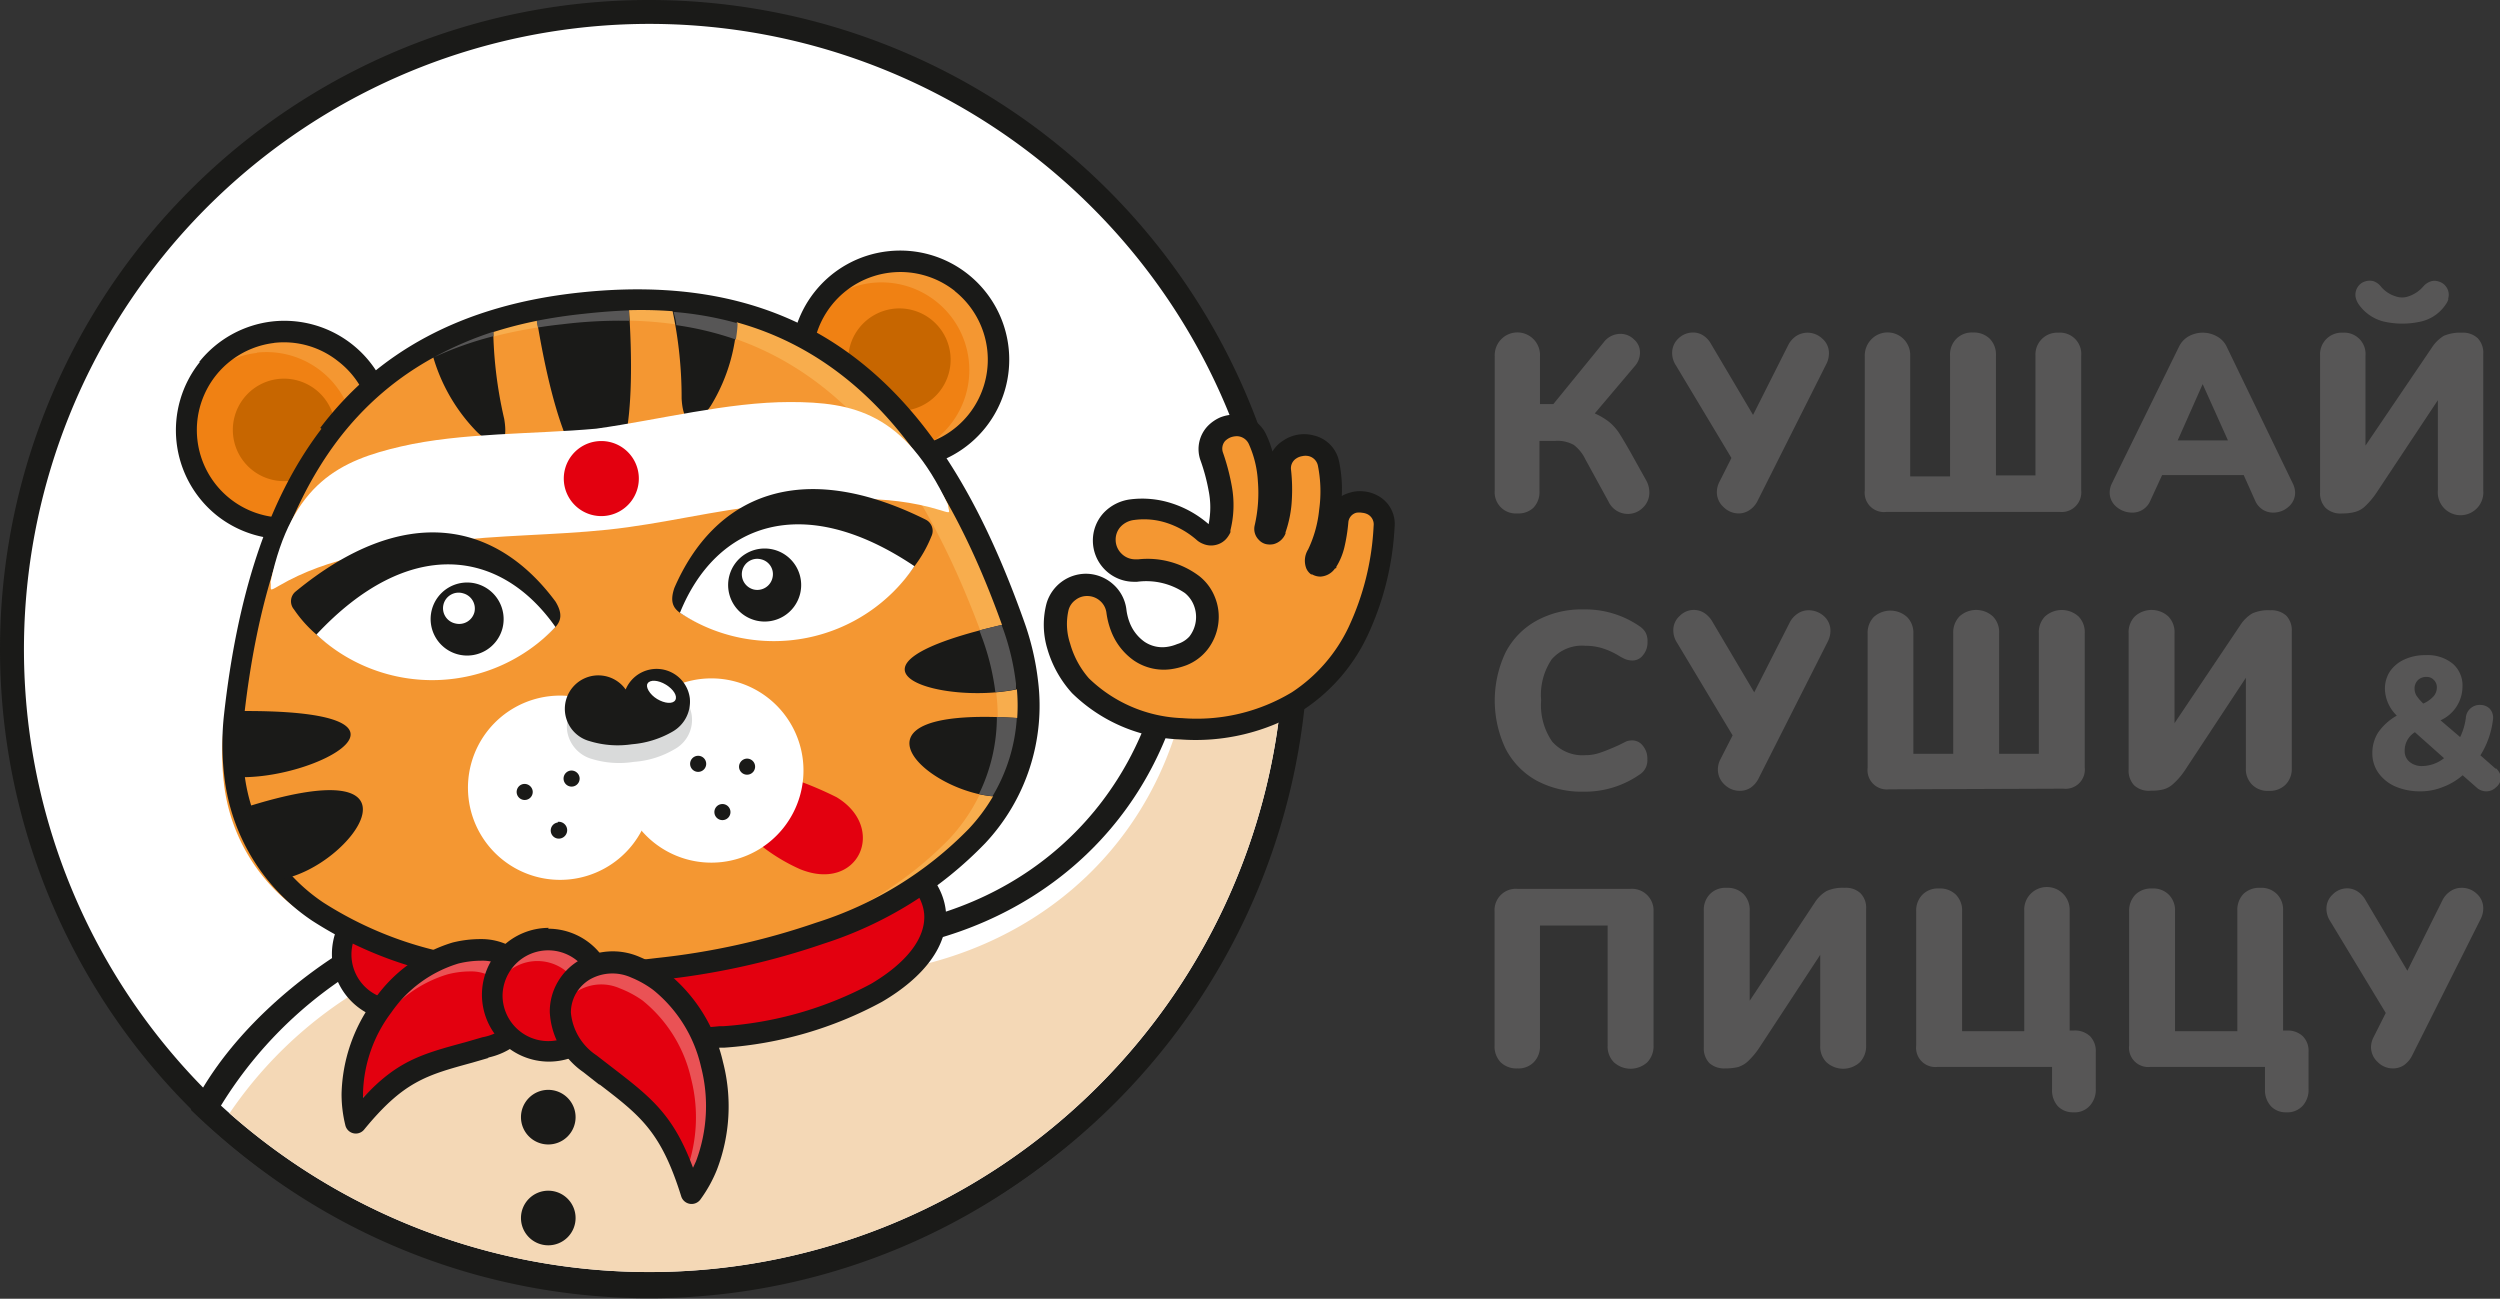 <svg xmlns="http://www.w3.org/2000/svg" viewBox="0 0 149.24 77.53"><rect x="0" y="0" width="149.24" height="77.53" fill="#333333" stroke="none"/><defs><style>.cls-1,.cls-3{fill:#fff;}.cls-2{fill:#1a1a18;}.cls-10,.cls-11,.cls-12,.cls-2,.cls-3,.cls-4,.cls-5,.cls-6,.cls-7,.cls-8,.cls-9{fill-rule:evenodd;}.cls-4{fill:#f4d8b6;}.cls-5{fill:#e3000f;}.cls-6{fill:#f49732;}.cls-7{fill:#f08113;}.cls-8{fill:#c76600;}.cls-9{fill:#f8ad4d;}.cls-10{fill:#575656;}.cls-11{fill:#d9dada;}.cls-12{fill:#ea5255;}</style></defs><title>logoРесурс 1</title><g id="Слой_2" data-name="Слой 2"><g id="_1" data-name="1"><circle class="cls-1" cx="38.76" cy="38.76" r="38.06" transform="translate(-7.76 67.76) rotate(-76.93)"/><path class="cls-2" d="M38.76,0A38.75,38.75,0,1,1,11.35,11.35,38.68,38.68,0,0,1,38.76,0ZM65.17,12.36a37.34,37.34,0,1,0,10.94,26.4A37.22,37.22,0,0,0,65.17,12.36Z"/><path class="cls-2" d="M23.29,55.26c-4.12,1.85-9.48,6-11.89,11A39.33,39.33,0,0,0,78.1,38.05c0-.29,0-.57,0-.85l-8.75,2.71c-1.56,7.68-7.5,14.18-17,15.45-.4-.7,1.41-2.73,1-3.18-1.32-1.61-2.31-1.32-4-.35s-4.1,2.64-6.33,3.86A18.68,18.68,0,0,1,36.59,58c-2.15.3-4.38.13-5.84.28a5.49,5.49,0,0,0-.88.17,1,1,0,0,0-.19-.61,11.27,11.27,0,0,0-3.21-2.72C25.37,54.45,24.75,54.45,23.29,55.26Z"/><path class="cls-3" d="M51.76,52.61a.6.6,0,0,0-.25-.13,4.27,4.27,0,0,0-1.43.6c-2.15,1.24-4.17,2.68-6.36,3.88a20.24,20.24,0,0,1-6.94,2.43,25,25,0,0,1-3.35.21c-.83,0-1.71,0-2.52.08a3.34,3.34,0,0,0-.63.12l-1.89.55,0-1.83a10.9,10.9,0,0,0-2.68-2.19,1.94,1.94,0,0,0-.61-.26,3.13,3.13,0,0,0-1.14.45l-.06,0-.06,0A24.7,24.7,0,0,0,13.19,66,37.89,37.89,0,0,0,76.64,39.16L70.57,41c-2.12,8.7-9.11,14.56-18.07,15.75l-1,.13-.49-.84c-.58-1-.05-2.1.44-3C51.57,53,51.67,52.78,51.76,52.61Z"/><path class="cls-4" d="M51.11,53.85a8.07,8.07,0,0,0-1,.52c-2.15,1.23-4.17,2.68-6.36,3.87a20.25,20.25,0,0,1-6.94,2.44,28.83,28.83,0,0,1-3.35.21c-.83,0-1.71,0-2.52.08a3.32,3.32,0,0,0-.63.11l-1.89.55,0-1.29h0v-.58a10.92,10.92,0,0,0-2.65-2.15,1.73,1.73,0,0,0-.61-.26,3,3,0,0,0-1.14.45l-.06,0-.06,0A25,25,0,0,0,13.7,66.46a37.89,37.89,0,0,0,62.88-26l-6,1.86C68.45,51,61.46,56.89,52.5,58.07l-1,.13-.49-.83a2.1,2.1,0,0,1-.16-1.64A2.68,2.68,0,0,1,51.11,53.85Z"/><path class="cls-5" d="M42.21,49.39c7.24-.64,13.34,1.65,13.62,5.12s-5.37,6.78-12.62,7.42-13.35-1.65-13.63-5.11S35,50,42.21,49.39Z"/><path class="cls-2" d="M42.17,48.75l.23,0a22.57,22.57,0,0,1,9.52,1.1c2.65,1,4.37,2.62,4.55,4.6v0c.15,2-1.32,3.89-3.81,5.35a23,23,0,0,1-9.4,2.74l-.24,0a22.6,22.6,0,0,1-9.53-1.1c-2.65-1-4.37-2.62-4.55-4.59v-.06c-.15-2,1.32-3.88,3.81-5.35a23,23,0,0,1,9.4-2.74ZM42.48,50l-.22,0A21.58,21.58,0,0,0,33.4,52.6c-2.07,1.21-3.29,2.69-3.18,4.16v0c.13,1.44,1.54,2.67,3.73,3.5a21.14,21.14,0,0,0,9,1l.23,0A21.83,21.83,0,0,0,52,58.73c2.06-1.22,3.28-2.7,3.17-4.17v0c-.13-1.44-1.54-2.68-3.73-3.51a21.11,21.11,0,0,0-9-1Z"/><path class="cls-5" d="M27,52.69c-3.66,0-6.62,1.91-6.62,4.28s3,4.28,6.62,4.28,6.62-1.92,6.62-4.28S30.63,52.69,27,52.69Z"/><path class="cls-2" d="M27,53.33a8.12,8.12,0,0,0-4.34,1.15,2.7,2.7,0,0,0,0,5l0,0A8.18,8.18,0,0,0,27,60.6a8.06,8.06,0,0,0,4.33-1.15h0a2.7,2.7,0,0,0,0-5A8.09,8.09,0,0,0,27,53.33Zm-5,.07A9.38,9.38,0,0,1,27,52a9.38,9.38,0,0,1,5,1.36,4,4,0,0,1,0,7.13h0a9.32,9.32,0,0,1-5,1.36,9.4,9.4,0,0,1-5-1.33l0,0a4,4,0,0,1,0-7.13Z"/><path class="cls-6" d="M79.2,33.53c-.32.48-.93.24-.55-.47a9,9,0,0,0,.65-5.41,1.45,1.45,0,0,0-2.87.4,8.1,8.1,0,0,1-.29,3.48c-.19.46-.72.37-.64-.09a8.64,8.64,0,0,0-.4-5.27,1.48,1.48,0,0,0-2.75,1,7.43,7.43,0,0,1,.44,4.29.62.62,0,0,1-1.05.23,5.31,5.31,0,0,0-4.19-1.33,1.85,1.85,0,0,0-1.67,1.82,1.82,1.82,0,0,0,1.82,1.82,4.86,4.86,0,0,1,3.41.81,2.49,2.49,0,0,1-.59,4.22c-2,.79-3.66-.62-3.91-2.61a1.8,1.8,0,0,0-3.52-.29,5.47,5.47,0,0,0,1.41,4.75c3.16,3.31,9.23,3.3,12.93.93,3.41-2.19,4.9-6.21,5.18-10.42a1.4,1.4,0,0,0-2.78-.29A5.58,5.58,0,0,1,79.2,33.53Z"/><path class="cls-2" d="M79.69,33.94a1.13,1.13,0,0,1-.86.48,1,1,0,0,1-.5-.13l-.06,0a.86.86,0,0,1-.29-.36,1.27,1.27,0,0,1,.11-1.13,7.11,7.11,0,0,0,.66-2.38,7.86,7.86,0,0,0-.07-2.59.74.74,0,0,0-.55-.6.85.85,0,0,0-.39,0,.88.88,0,0,0-.36.14.69.69,0,0,0-.31.68,10.6,10.6,0,0,1,.05,1.73,7,7,0,0,1-.38,2l0,.07a1.05,1.05,0,0,1-.7.63,1.07,1.07,0,0,1-.47,0h0a.83.83,0,0,1-.42-.25.92.92,0,0,1-.25-.87v0a8.62,8.62,0,0,0,.19-2.63,6.24,6.24,0,0,0-.53-2.2.8.8,0,0,0-.7-.49,1.09,1.09,0,0,0-.4.07,1,1,0,0,0-.33.22A.7.7,0,0,0,73,27a13,13,0,0,1,.54,2.06,6.22,6.22,0,0,1-.09,2.6.56.56,0,0,1,0,.12,1.63,1.63,0,0,1-.21.34,1.18,1.18,0,0,1-.62.4,1.21,1.21,0,0,1-.79-.05,1.27,1.27,0,0,1-.42-.26,5.16,5.16,0,0,0-1.78-1,4.37,4.37,0,0,0-1.92-.17,1.31,1.31,0,0,0-.81.4,1.13,1.13,0,0,0-.3.78,1.15,1.15,0,0,0,.35.83,1.16,1.16,0,0,0,.83.34h.17a5.12,5.12,0,0,1,3.64,1,3,3,0,0,1,.94,1.27,3.11,3.11,0,0,1,.19,1.62,3.19,3.19,0,0,1-.64,1.5,3,3,0,0,1-1.25.93,4.33,4.33,0,0,1-.94.24,3.17,3.17,0,0,1-2.2-.52,3.79,3.79,0,0,1-1.36-1.75,4.79,4.79,0,0,1-.28-1.1v0a1.13,1.13,0,0,0-.38-.71,1.15,1.15,0,0,0-.77-.29,1.1,1.1,0,0,0-.69.23,1.09,1.09,0,0,0-.42.6,3.68,3.68,0,0,0,.09,2A5.36,5.36,0,0,0,65,40.49a8.45,8.45,0,0,0,5.58,2.38,11,11,0,0,0,6.55-1.55,9.54,9.54,0,0,0,3.37-3.87A16,16,0,0,0,82,31.39a.68.68,0,0,0-.36-.69.9.9,0,0,0-.33-.09,1,1,0,0,0-.35,0,.65.65,0,0,0-.47.58,10.49,10.49,0,0,1-.24,1.5h0a4,4,0,0,1-.48,1.15.18.18,0,0,1,0,.07Zm.24-6.43a8.2,8.2,0,0,1,.17,2.1,1.79,1.79,0,0,1,.45-.19,2,2,0,0,1,.83-.09,2.09,2.09,0,0,1,.81.23,1.91,1.91,0,0,1,1.06,1.92A17.32,17.32,0,0,1,81.61,38a10.81,10.81,0,0,1-3.83,4.39,12.37,12.37,0,0,1-7.33,1.75A9.71,9.71,0,0,1,64,41.38a6.7,6.7,0,0,1-1.47-2.62A5,5,0,0,1,62.48,36a2.46,2.46,0,0,1,2.34-1.75,2.45,2.45,0,0,1,1.62.62,2.39,2.39,0,0,1,.8,1.5v0a3.18,3.18,0,0,0,.19.78,2.5,2.5,0,0,0,.89,1.16,1.91,1.91,0,0,0,1.32.31,2.46,2.46,0,0,0,.63-.17A1.59,1.59,0,0,0,71,38a1.9,1.9,0,0,0,.27-1.86,1.78,1.78,0,0,0-.54-.74,4.1,4.1,0,0,0-2.85-.67H67.7a2.46,2.46,0,0,1-2.46-2.46,2.43,2.43,0,0,1,.64-1.65,2.65,2.65,0,0,1,1.6-.81,5.69,5.69,0,0,1,2.45.23,6.27,6.27,0,0,1,2.22,1.25l0,0a5.07,5.07,0,0,0,0-2,11.46,11.46,0,0,0-.5-1.85,2,2,0,0,1,.44-2,2.36,2.36,0,0,1,.77-.53,2.41,2.41,0,0,1,.92-.16,2.06,2.06,0,0,1,1.81,1.2,6.13,6.13,0,0,1,.37,1,2,2,0,0,1,.63-.64A2.23,2.23,0,0,1,78.45,26,2,2,0,0,1,79.93,27.51Z"/><path class="cls-2" d="M32.72,68.32a1.63,1.63,0,1,0-1.62-1.63A1.63,1.63,0,0,0,32.72,68.32Z"/><path class="cls-2" d="M32.72,74.34a1.63,1.63,0,1,0-1.62-1.63A1.63,1.63,0,0,0,32.72,74.34Z"/><path class="cls-6" d="M16.32,19.83A5.87,5.87,0,1,0,22.82,25,5.88,5.88,0,0,0,16.32,19.83Z"/><path class="cls-7" d="M15.33,21.07A5.24,5.24,0,0,0,11.83,23a5.23,5.23,0,1,0,9.3,2.66h0a5.26,5.26,0,0,0-5.8-4.61Z"/><path class="cls-2" d="M16.39,20.47a5.23,5.23,0,0,0,1.19,10.4,5.24,5.24,0,0,0,4.61-5.8h0a5.24,5.24,0,0,0-2-3.5,5.18,5.18,0,0,0-3.84-1.1h0Zm-4.5,1.14a6.54,6.54,0,0,1,4.36-2.42h0a6.53,6.53,0,0,1,7.21,5.74h0a6.51,6.51,0,0,1-10.53,5.83,6.52,6.52,0,0,1-1-9.15Z"/><path class="cls-8" d="M16.64,22.62A3.06,3.06,0,1,0,20,25.32,3.07,3.07,0,0,0,16.64,22.62Z"/><path class="cls-6" d="M53,15.64a5.87,5.87,0,1,1-5.17,6.5A5.88,5.88,0,0,1,53,15.64Z"/><path class="cls-7" d="M55.89,18a5.24,5.24,0,1,0,1.94,3.5A5.22,5.22,0,0,0,55.89,18Z"/><path class="cls-2" d="M53,15a6.51,6.51,0,1,1-5.73,7.21A6.5,6.5,0,0,1,53,15Zm4,2.37a5.24,5.24,0,0,0-8.46,4.69,5.23,5.23,0,0,0,9.3,2.66A5.24,5.24,0,0,0,57,17.38Z"/><path class="cls-8" d="M53.35,18.43a3.06,3.06,0,1,1-2.7,3.4A3.07,3.07,0,0,1,53.35,18.43Z"/><path class="cls-9" d="M34.72,18.1c-14,1.47-19.27,11.21-20.78,24.53C12.5,55.41,25.68,59.41,39.25,57.83s25.52-8.38,21.23-20.51C56,24.69,48.72,16.37,34.72,18.1Z"/><path class="cls-6" d="M33.56,19.36c-6.82.72-11.5,3.43-14.64,7.57h0c-3.17,4.18-4.82,9.84-5.56,16.39a14.65,14.65,0,0,0,0,3.37,10.78,10.78,0,0,0,4.71,7.8A22,22,0,0,0,28.2,57.9,43.07,43.07,0,0,0,38,57.82a43.06,43.06,0,0,0,9.53-2.12,22,22,0,0,0,9.12-5.6,10.75,10.75,0,0,0,2.83-8.65,14.69,14.69,0,0,0-.77-3.29C56.46,32,53.58,26.8,49.54,23.44s-9.16-4.92-16-4.08Z"/><path class="cls-2" d="M34.78,18.74c-6.82.71-11.5,3.42-14.64,7.57h0C17,30.49,15.32,36.15,14.58,42.7a14.73,14.73,0,0,0,0,3.38,10.8,10.8,0,0,0,4.71,7.79,22.05,22.05,0,0,0,10.15,3.41,43.18,43.18,0,0,0,9.76-.09,43.1,43.1,0,0,0,9.52-2.11,21.93,21.93,0,0,0,9.12-5.61,10.74,10.74,0,0,0,2.83-8.65,14.61,14.61,0,0,0-.77-3.28c-2.2-6.22-5.08-11.36-9.12-14.72s-9.16-4.93-16-4.09Zm-15.66,6.8c3.36-4.43,8.32-7.32,15.52-8.08s12.68.82,17,4.37,7.22,8.86,9.5,15.28a15.86,15.86,0,0,1,.83,3.56,12,12,0,0,1-3.15,9.66,23.27,23.27,0,0,1-9.64,6,44.46,44.46,0,0,1-9.81,2.17,43.91,43.91,0,0,1-10,.09,23.17,23.17,0,0,1-10.74-3.63,12,12,0,0,1-5.25-8.7,16,16,0,0,1,0-3.66c.76-6.77,2.48-12.64,5.81-17Z"/><path class="cls-2" d="M37.51,17.89c.56,7.78-.45,10.54-1.61,10.6-1.14.21-2.74-2.26-3.95-10,.88-.18,1.8-.32,2.77-.42a27.41,27.41,0,0,1,2.79-.21ZM44,18.6a10.63,10.63,0,0,1-1.56,5.61c-.74,1.12-1.63,1.54-1.75-.41a25,25,0,0,0-.68-5.86,20.78,20.78,0,0,1,4,.66Zm-18.3,2.09a10.64,10.64,0,0,0,2.79,5.11c1,.93,1.93,1.13,1.61-.79a25.21,25.21,0,0,1-.66-5.87A21.71,21.71,0,0,0,25.74,20.69Z"/><path class="cls-10" d="M37.55,18.52c0,.21,0,.42,0,.63a28.08,28.08,0,0,0-4,.21h0c-.49.05-1,.12-1.44.19l-.07-.4c.87-.17,1.78-.31,2.73-.41h0c1-.11,1.87-.18,2.76-.21Zm6.48.75c0,.32-.05.65-.1,1a18.9,18.9,0,0,0-3.56-.86c0-.26-.1-.52-.16-.79a19.9,19.9,0,0,1,3.82.68ZM25.9,21.33v0a20.72,20.72,0,0,1,3.56-1.26v-.27A20.59,20.59,0,0,0,25.9,21.33Z"/><path class="cls-2" d="M60.42,37.16l.06.16A15.39,15.39,0,0,1,61.31,41c-4.61,1.34-13.35-1.12-.89-3.83Zm.92,5.75c-12.28-1-5.68,4.84-1.36,4.65A11,11,0,0,0,61.34,42.91Z"/><path class="cls-10" d="M60.69,41.14a10.49,10.49,0,0,1-1.27.18,14.75,14.75,0,0,0-.76-3.16c-.07-.18-.13-.36-.2-.53l1.33-.33.09.24a14.61,14.61,0,0,1,.77,3.28c0,.11,0,.22,0,.32Zm-1.44,6.39a5.69,5.69,0,0,1-.81-.13,10.55,10.55,0,0,0,1.07-4.6l1.19.06A10.37,10.37,0,0,1,59.25,47.53Z"/><path class="cls-2" d="M14,42.45a1.1,1.1,0,0,1,0,.18,15.1,15.1,0,0,0,0,3.75c4.79.3,12.85-4.1,0-3.93Zm.41,5.82c11.8-3.82,6.63,3.47,2.37,4.22A11,11,0,0,1,14.37,48.27Z"/><path class="cls-3" d="M16.15,34.74c.06.47-.15.61.5.23,3-1.75,6.41-2.17,9.89-2.63,3.23-.41,6.49-.38,9.74-.72s6.41-1.17,9.65-1.49c3.48-.34,6.89-.7,10.22.33.72.23.48.13.44-.33C54,24.62,50.89,24,47.16,24s-7.84,1.07-11.57,1.59c-3.76.34-8.05.23-11.64,1.06S17.41,28.79,16.15,34.74Z"/><path class="cls-5" d="M35.67,26.34a2.24,2.24,0,1,1-2,2.48A2.24,2.24,0,0,1,35.67,26.34Z"/><path class="cls-2" d="M54.59,33.8a10.52,10.52,0,0,1-14,2.78c-.41-.29-.61-.68-.33-1.49,2.37-5.45,7.46-7.82,15-4.07a.75.75,0,0,1,.34,1A7.61,7.61,0,0,1,54.59,33.8Z"/><path class="cls-3" d="M54.59,33.8a10.12,10.12,0,0,1-14,2.78C42.74,31.27,47.9,29.3,54.59,33.8Z"/><path class="cls-2" d="M47.76,35.46a2.18,2.18,0,1,1-1.58-2.65A2.18,2.18,0,0,1,47.76,35.46Z"/><path class="cls-3" d="M46.11,34.51a.93.93,0,0,1-1.12.68.94.94,0,0,1-.68-1.13.92.92,0,0,1,1.13-.67A.91.91,0,0,1,46.11,34.51Z"/><path class="cls-2" d="M18.89,37.88a10.54,10.54,0,0,0,14.27-.45c.33-.37.44-.8,0-1.52-3.54-4.78-9-5.95-15.51-.6a.75.75,0,0,0-.1,1.07A7.54,7.54,0,0,0,18.89,37.88Z"/><path class="cls-3" d="M18.89,37.88a10.13,10.13,0,0,0,14.27-.45C29.87,32.74,24.39,32,18.89,37.88Z"/><path class="cls-2" d="M30,37.49a2.18,2.18,0,1,1-1.58-2.65A2.19,2.19,0,0,1,30,37.49Z"/><path class="cls-3" d="M28.32,36.55a.94.94,0,0,1-1.13.67.93.93,0,1,1,.46-1.8A.94.94,0,0,1,28.32,36.55Z"/><path class="cls-5" d="M47.77,51.89c3.48,1.41,5.21-2.47,2.17-4.3a21.31,21.31,0,0,0-3.23-1.3c-.7-.27-.78-.23-.92.32a15.53,15.53,0,0,1-.61,2.23,2.14,2.14,0,0,1-.67.82A10.86,10.86,0,0,0,47.77,51.89Z"/><path class="cls-3" d="M41.86,40.53A5.5,5.5,0,1,1,37,46.62,5.51,5.51,0,0,1,41.86,40.53Z"/><path class="cls-3" d="M32.81,41.56A5.5,5.5,0,1,0,38.9,46.4,5.5,5.5,0,0,0,32.81,41.56Z"/><path class="cls-2" d="M41.63,45.12a.48.48,0,1,1-.43.53A.48.48,0,0,1,41.63,45.12Z"/><path class="cls-2" d="M44.54,45.29a.48.48,0,1,1-.42.53A.49.49,0,0,1,44.54,45.29Z"/><path class="cls-2" d="M43.08,48a.48.48,0,1,1-.43.54A.48.48,0,0,1,43.08,48Z"/><path class="cls-2" d="M34.07,46a.48.48,0,1,0,.53.43A.49.49,0,0,0,34.07,46Z"/><path class="cls-2" d="M31.26,46.8a.48.48,0,1,0,.54.43A.49.49,0,0,0,31.26,46.8Z"/><path class="cls-2" d="M33.3,49.1a.48.48,0,0,0-.42.53.48.48,0,0,0,.53.43.48.48,0,1,0-.11-1Z"/><path class="cls-11" d="M40.26,44.73a5.52,5.52,0,0,1-2.42.75,5.6,5.6,0,0,1-2.53-.18,2.05,2.05,0,0,1-1.46-1.72,2,2,0,0,1,3.62-1.36A2,2,0,0,1,39.09,41a2,2,0,0,1,2.21,1.75A2,2,0,0,1,40.26,44.73Z"/><path class="cls-2" d="M40.14,43.68a5.8,5.8,0,0,1-2.42.75,5.72,5.72,0,0,1-2.53-.19,2,2,0,0,1-1.46-1.71,2,2,0,0,1,3.62-1.37,2,2,0,0,1,3.83.52A2.06,2.06,0,0,1,40.14,43.68Z"/><path class="cls-3" d="M38.66,40.8c.14-.24.63-.21,1.09.07s.71.69.56.93-.63.2-1.08-.07S38.52,41,38.66,40.8Z"/><path class="cls-12" d="M29,62.54c-3.6,1-5.05,1.11-7.81,4.46C20,62.42,24,56.68,28.74,56.7,32.17,56.71,33.31,61.32,29,62.54Z"/><path class="cls-5" d="M27.16,62.85l1-.29a3.09,3.09,0,0,0,2.17-1.63,2.09,2.09,0,0,0,.14-1,2.23,2.23,0,0,0-.4-1,2.45,2.45,0,0,0-2-.94,5.31,5.31,0,0,0-1.37.18,7.56,7.56,0,0,0-4,2.91A8.39,8.39,0,0,0,21,65.91v.26C23.07,64,24.53,63.56,27.16,62.85Z"/><path class="cls-2" d="M29.18,63.15l-1,.29c-2.74.75-4.09,1.12-6.45,4a.64.64,0,0,1-.9.08.65.65,0,0,1-.22-.37,7.73,7.73,0,0,1-.22-1.85,9.77,9.77,0,0,1,1.93-5.6A8.82,8.82,0,0,1,27,56.27a6.88,6.88,0,0,1,1.7-.21,3.72,3.72,0,0,1,3,1.46,3.46,3.46,0,0,1,.64,1.56,3.24,3.24,0,0,1-.23,1.7h0a4.28,4.28,0,0,1-3,2.36Zm-1.38-.94,1-.29A3.08,3.08,0,0,0,31,60.29a2.09,2.09,0,0,0,.14-1,2.18,2.18,0,0,0-.4-1,2.44,2.44,0,0,0-2-.94,5.79,5.79,0,0,0-1.38.17,7.52,7.52,0,0,0-4,2.92,8.33,8.33,0,0,0-1.69,4.84v.26C23.71,63.32,25.18,62.92,27.8,62.21Z"/><path class="cls-12" d="M32.72,56.09a3.35,3.35,0,1,1-3.35,3.35A3.35,3.35,0,0,1,32.72,56.09Z"/><path class="cls-5" d="M34,58.16a2.73,2.73,0,0,0-3.84,0h0A2.72,2.72,0,0,0,34,62l0,0a2.73,2.73,0,0,0,0-3.84Z"/><path class="cls-2" d="M32.72,55.44a4,4,0,0,1,2.83,1.17h0a4,4,0,0,1,0,5.64l0,0a4,4,0,0,1-6.78-2.86,4,4,0,0,1,1.17-2.83h0a4,4,0,0,1,2.82-1.17Zm1.92,2.08a2.72,2.72,0,0,0-3.83,0h0A2.75,2.75,0,0,0,30,59.44a2.73,2.73,0,0,0,2.71,2.71,2.66,2.66,0,0,0,1.89-.77l0,0a2.72,2.72,0,0,0,0-3.83Z"/><path class="cls-12" d="M35.21,63.54c3.21,2.51,4.63,3.21,6,7.74,3.09-4.14,1.45-11.58-3.35-13.53C34.43,56.35,31.37,60.53,35.21,63.54Z"/><path class="cls-5" d="M35,63.68l.93.71,0,0c2.35,1.81,3.66,2.83,4.84,6,.06-.13.12-.26.17-.39a9.3,9.3,0,0,0,.31-5.63,8.33,8.33,0,0,0-2.9-4.65A6.23,6.23,0,0,0,37,59a2.74,2.74,0,0,0-2.47.13,2.25,2.25,0,0,0-.82.83,2.14,2.14,0,0,0-.3,1.14A3.42,3.42,0,0,0,35,63.68Z"/><path class="cls-2" d="M35.61,63l.92.71,0,0c2.35,1.81,3.66,2.83,4.84,6l.18-.39a9.37,9.37,0,0,0,.3-5.63A8.24,8.24,0,0,0,39,59.1a6,6,0,0,0-1.33-.75,2.72,2.72,0,0,0-2.46.12,2.38,2.38,0,0,0-.83.84,2.31,2.31,0,0,0-.3,1.14A3.44,3.44,0,0,0,35.61,63Zm.14,1.73L34.82,64a4.64,4.64,0,0,1-2-3.58,3.49,3.49,0,0,1,.47-1.79,3.57,3.57,0,0,1,1.27-1.29,4,4,0,0,1,3.61-.22,8,8,0,0,1,1.62.91,9.59,9.59,0,0,1,3.37,5.37,10.56,10.56,0,0,1-.36,6.42,8.12,8.12,0,0,1-1,1.8.65.65,0,0,1-1.13-.19c-1.2-3.85-2.41-4.8-4.85-6.67Z"/><path class="cls-10" d="M145.18,20.74a2.26,2.26,0,0,1,.7-.69,2.49,2.49,0,0,1,1.08-.19,1.29,1.29,0,0,1,.95.33,1.25,1.25,0,0,1,.33.94v8.15a1.36,1.36,0,1,1-2.71,0V23.89l-3.68,5.55a4.74,4.74,0,0,1-.66.78,1.41,1.41,0,0,1-.6.34,2.78,2.78,0,0,1-.76.09,1.29,1.29,0,0,1-1-.33,1.25,1.25,0,0,1-.33-.94V21.23a1.29,1.29,0,0,1,1.36-1.37,1.27,1.27,0,0,1,1.35,1.37V26.6Z"/><path class="cls-10" d="M142.28,19.19a2.59,2.59,0,0,1-1.46-1,1.27,1.27,0,0,1-.18-.37.84.84,0,0,1,.09-.66.8.8,0,0,1,.49-.37.87.87,0,0,1,.48,0,1,1,0,0,1,.42.3,1.81,1.81,0,0,0,.89.6,1.13,1.13,0,0,0,.77,0,2,2,0,0,0,.89-.6,1,1,0,0,1,.43-.29.73.73,0,0,1,.46,0,.82.82,0,0,1,.5.37.8.8,0,0,1,.09.64l0,.08a1.11,1.11,0,0,1-.16.3,2.43,2.43,0,0,1-1.45,1A5,5,0,0,1,142.28,19.19Z"/><path class="cls-10" d="M130,26.29h3l-1.51-3.36L130,26.29Zm6.87,2.57a1.28,1.28,0,0,1,.14.55,1.11,1.11,0,0,1-.4.85,1.36,1.36,0,0,1-.91.34,1.16,1.16,0,0,1-.63-.18,1.21,1.21,0,0,1-.45-.54l-.68-1.52h-4.87l-.7,1.52a1.15,1.15,0,0,1-1.09.72,1.43,1.43,0,0,1-.93-.34,1.09,1.09,0,0,1-.41-.85,1.26,1.26,0,0,1,.13-.55l4-8.15a1.42,1.42,0,0,1,.58-.63,1.73,1.73,0,0,1,1.69,0,1.34,1.34,0,0,1,.59.63Z"/><path class="cls-10" d="M112.6,30.56a1.15,1.15,0,0,1-1.28-1.28v-8a1.38,1.38,0,0,1,.37-1,1.35,1.35,0,0,1,2.34,1v7.16h2.38V21.23a1.34,1.34,0,0,1,.37-1,1.3,1.3,0,0,1,1-.38,1.36,1.36,0,0,1,1,.37,1.34,1.34,0,0,1,.37,1v7.16h2.36V21.23a1.3,1.3,0,0,1,1.37-1.37,1.27,1.27,0,0,1,1.36,1.37v8.05a1.17,1.17,0,0,1-1.28,1.28Z"/><path class="cls-10" d="M106.74,20.62a1.41,1.41,0,0,1,.5-.57,1.26,1.26,0,0,1,.65-.19,1.29,1.29,0,0,1,.9.36,1.13,1.13,0,0,1,.39.88,1.41,1.41,0,0,1-.17.66l-4.07,8.1a1.41,1.41,0,0,1-.5.59,1.15,1.15,0,0,1-.64.2,1.27,1.27,0,0,1-.91-.38,1.18,1.18,0,0,1-.4-.9,1.33,1.33,0,0,1,.15-.6l.72-1.43-3.31-5.52a1.35,1.35,0,0,1-.23-.75,1.17,1.17,0,0,1,.38-.87,1.24,1.24,0,0,1,.86-.35,1.11,1.11,0,0,1,.59.16,1.37,1.37,0,0,1,.49.52l2.51,4.24Z"/><path class="cls-10" d="M90.58,30.65a1.26,1.26,0,0,1-1.35-1.37v-8a1.37,1.37,0,0,1,.36-1,1.35,1.35,0,0,1,2.34,1v2.84h.8l3-3.68a1.25,1.25,0,0,1,1-.51,1.14,1.14,0,0,1,.82.34,1,1,0,0,1,.35.79,1.21,1.21,0,0,1-.33.82l-2.37,2.8a4.14,4.14,0,0,1,.85.5,3.12,3.12,0,0,1,.55.59q.24.36.72,1.2l.93,1.67a1.47,1.47,0,0,1,.21.75,1.23,1.23,0,0,1-.39.92,1.26,1.26,0,0,1-.9.37,1.28,1.28,0,0,1-1.15-.74l-1.38-2.52a2.35,2.35,0,0,0-.69-.86,2,2,0,0,0-1.12-.24h-.93v3a1.34,1.34,0,0,1-.37,1A1.3,1.3,0,0,1,90.58,30.65Z"/><path class="cls-10" d="M133.75,37.3a2.21,2.21,0,0,1,.7-.68,2.35,2.35,0,0,1,1.08-.19,1.33,1.33,0,0,1,.95.32,1.27,1.27,0,0,1,.33.94v8.15a1.34,1.34,0,0,1-.37,1,1.32,1.32,0,0,1-1,.37,1.3,1.3,0,0,1-1-.37,1.31,1.31,0,0,1-.37-1V40.46L130.42,46a4.23,4.23,0,0,1-.66.77,1.43,1.43,0,0,1-.6.35,2.81,2.81,0,0,1-.76.08,1.29,1.29,0,0,1-1-.32,1.27,1.27,0,0,1-.33-.94V37.8a1.34,1.34,0,0,1,.37-1,1.48,1.48,0,0,1,2,0,1.33,1.33,0,0,1,.37,1v5.37Z"/><path class="cls-10" d="M106.83,37.18a1.38,1.38,0,0,1,.5-.56,1.14,1.14,0,0,1,.64-.19,1.37,1.37,0,0,1,.91.35,1.15,1.15,0,0,1,.39.88,1.41,1.41,0,0,1-.17.66L105,46.43a1.45,1.45,0,0,1-.49.59,1.17,1.17,0,0,1-.65.19,1.29,1.29,0,0,1-.91-.37,1.22,1.22,0,0,1-.4-.91,1.33,1.33,0,0,1,.15-.6l.73-1.43-3.31-5.52a1.35,1.35,0,0,1-.23-.75,1.13,1.13,0,0,1,.38-.86,1.17,1.17,0,0,1,1.45-.19,1.5,1.5,0,0,1,.49.51l2.51,4.24Z"/><path class="cls-10" d="M94.52,47.26a5.7,5.7,0,0,1-2.79-.66,4.58,4.58,0,0,1-1.85-1.9,6.71,6.71,0,0,1,0-5.76,4.56,4.56,0,0,1,1.85-1.89,5.59,5.59,0,0,1,2.79-.67,5.72,5.72,0,0,1,3.35,1,1.13,1.13,0,0,1,.37.39,1.08,1.08,0,0,1,.11.54,1.18,1.18,0,0,1-.26.79.79.79,0,0,1-.64.33,1.24,1.24,0,0,1-.4-.07,2.89,2.89,0,0,1-.42-.22,4.51,4.51,0,0,0-1-.45,3.43,3.43,0,0,0-1-.14,2.4,2.4,0,0,0-2,.81A3.8,3.8,0,0,0,92,41.81a3.81,3.81,0,0,0,.66,2.46,2.4,2.4,0,0,0,2,.81,2.57,2.57,0,0,0,.87-.15c.28-.09.64-.24,1.09-.44l.46-.23a1,1,0,0,1,.36-.06.79.79,0,0,1,.64.33,1.18,1.18,0,0,1,.26.79,1,1,0,0,1-.48.93A5.72,5.72,0,0,1,94.52,47.26Z"/><path class="cls-10" d="M149,45.87a.79.79,0,0,1,.29.57A.74.74,0,0,1,149,47a.82.82,0,0,1-.59.24.85.85,0,0,1-.57-.23l-.83-.73a3.85,3.85,0,0,1-1.2.71,3.56,3.56,0,0,1-1.32.25,3.75,3.75,0,0,1-1.5-.29,2.45,2.45,0,0,1-1-.8,2,2,0,0,1-.37-1.19,2.27,2.27,0,0,1,.35-1.24,3.39,3.39,0,0,1,1.11-1,2.3,2.3,0,0,1-.71-1.58,1.9,1.9,0,0,1,.3-1.06,2.09,2.09,0,0,1,.86-.71,2.93,2.93,0,0,1,1.28-.26,2.37,2.37,0,0,1,1.61.51A1.71,1.71,0,0,1,147,41a2.22,2.22,0,0,1-1.31,2l1.17,1a3.64,3.64,0,0,0,.34-1.14.83.83,0,0,1,.85-.78.8.8,0,0,1,.58.23.79.79,0,0,1,.19.65,5.15,5.15,0,0,1-.75,2.13l.91.8Zm-4.15-5.46a.7.7,0,0,0-.52.2.71.71,0,0,0-.19.52.82.82,0,0,0,.11.39,2.84,2.84,0,0,0,.41.48,1.8,1.8,0,0,0,.62-.44.8.8,0,0,0,.19-.51.6.6,0,0,0-.18-.46.57.57,0,0,0-.44-.18Zm-.24,5.32a2.16,2.16,0,0,0,1.29-.47l-1.74-1.55a1.28,1.28,0,0,0-.61,1.11.82.82,0,0,0,.29.66A1.12,1.12,0,0,0,144.56,45.73Z"/><path class="cls-10" d="M90.58,63.78a1.34,1.34,0,0,1-1-.37,1.36,1.36,0,0,1-.36-1v-8a1.27,1.27,0,0,1,1.35-1.35h6.78a1.29,1.29,0,0,1,1.36,1.35v8a1.38,1.38,0,0,1-.37,1,1.48,1.48,0,0,1-2,0,1.33,1.33,0,0,1-.37-1V55.25H91.93v7.16a1.34,1.34,0,0,1-.37,1A1.27,1.27,0,0,1,90.58,63.78Z"/><path class="cls-10" d="M108.34,53.87a2.11,2.11,0,0,1,.7-.68,2.35,2.35,0,0,1,1.08-.19,1.26,1.26,0,0,1,.94.32,1.23,1.23,0,0,1,.34.94v8.15a1.38,1.38,0,0,1-.37,1,1.48,1.48,0,0,1-2,0,1.33,1.33,0,0,1-.37-1V57L105,62.58a4.68,4.68,0,0,1-.65.77,1.56,1.56,0,0,1-.6.35,3.28,3.28,0,0,1-.76.08,1.33,1.33,0,0,1-.95-.32,1.27,1.27,0,0,1-.33-.94V54.37a1.34,1.34,0,0,1,.37-1,1.3,1.3,0,0,1,1-.37,1.34,1.34,0,0,1,1,.37,1.35,1.35,0,0,1,.37,1v5.37Z"/><path class="cls-10" d="M123.76,66.4a1.23,1.23,0,0,1-.92-.37,1.41,1.41,0,0,1-.34-1V63.69h-6.83a1.15,1.15,0,0,1-1.28-1.28v-8a1.34,1.34,0,0,1,.37-1,1.3,1.3,0,0,1,1-.37,1.34,1.34,0,0,1,1,.37,1.35,1.35,0,0,1,.37,1v7.15h3.71V54.37a1.34,1.34,0,0,1,.37-1,1.36,1.36,0,0,1,2.34,1v7.15h.22a1.32,1.32,0,0,1,1,.34,1.27,1.27,0,0,1,.34.94V65a1.41,1.41,0,0,1-.35,1A1.21,1.21,0,0,1,123.76,66.4Z"/><path class="cls-10" d="M136.47,66.4a1.2,1.2,0,0,1-.91-.37,1.42,1.42,0,0,1-.35-1V63.69h-6.83a1.15,1.15,0,0,1-1.28-1.28v-8a1.38,1.38,0,0,1,.37-1,1.34,1.34,0,0,1,1-.37,1.3,1.3,0,0,1,1,.37,1.31,1.31,0,0,1,.37,1v7.15h3.72V54.37a1.38,1.38,0,0,1,.36-1,1.34,1.34,0,0,1,1-.37,1.3,1.3,0,0,1,1,.37,1.31,1.31,0,0,1,.37,1v7.15h.23a1.3,1.3,0,0,1,.95.34,1.23,1.23,0,0,1,.34.94V65a1.4,1.4,0,0,1-.34,1A1.23,1.23,0,0,1,136.47,66.4Z"/><path class="cls-10" d="M145.8,53.75a1.38,1.38,0,0,1,.5-.56,1.14,1.14,0,0,1,.64-.19,1.28,1.28,0,0,1,.91.35,1.15,1.15,0,0,1,.39.88,1.41,1.41,0,0,1-.17.66L144,63a1.54,1.54,0,0,1-.5.59,1.17,1.17,0,0,1-.65.19,1.26,1.26,0,0,1-.91-.38,1.21,1.21,0,0,1-.4-.9,1.35,1.35,0,0,1,.16-.6l.72-1.43L139.11,55a1.35,1.35,0,0,1-.23-.75,1.13,1.13,0,0,1,.38-.86,1.21,1.21,0,0,1,.86-.36,1.15,1.15,0,0,1,.59.17,1.42,1.42,0,0,1,.49.51l2.51,4.24Z"/><path class="cls-10" d="M112.76,47.12a1.15,1.15,0,0,1-1.27-1.28v-8a1.37,1.37,0,0,1,.36-1,1.48,1.48,0,0,1,2,0,1.33,1.33,0,0,1,.37,1V45h2.38V37.8a1.38,1.38,0,0,1,.37-1,1.48,1.48,0,0,1,2,0,1.33,1.33,0,0,1,.37,1V45h2.37V37.8a1.34,1.34,0,0,1,.37-1,1.49,1.49,0,0,1,2,0,1.33,1.33,0,0,1,.37,1v8a1.15,1.15,0,0,1-1.28,1.28Z"/></g></g></svg>
